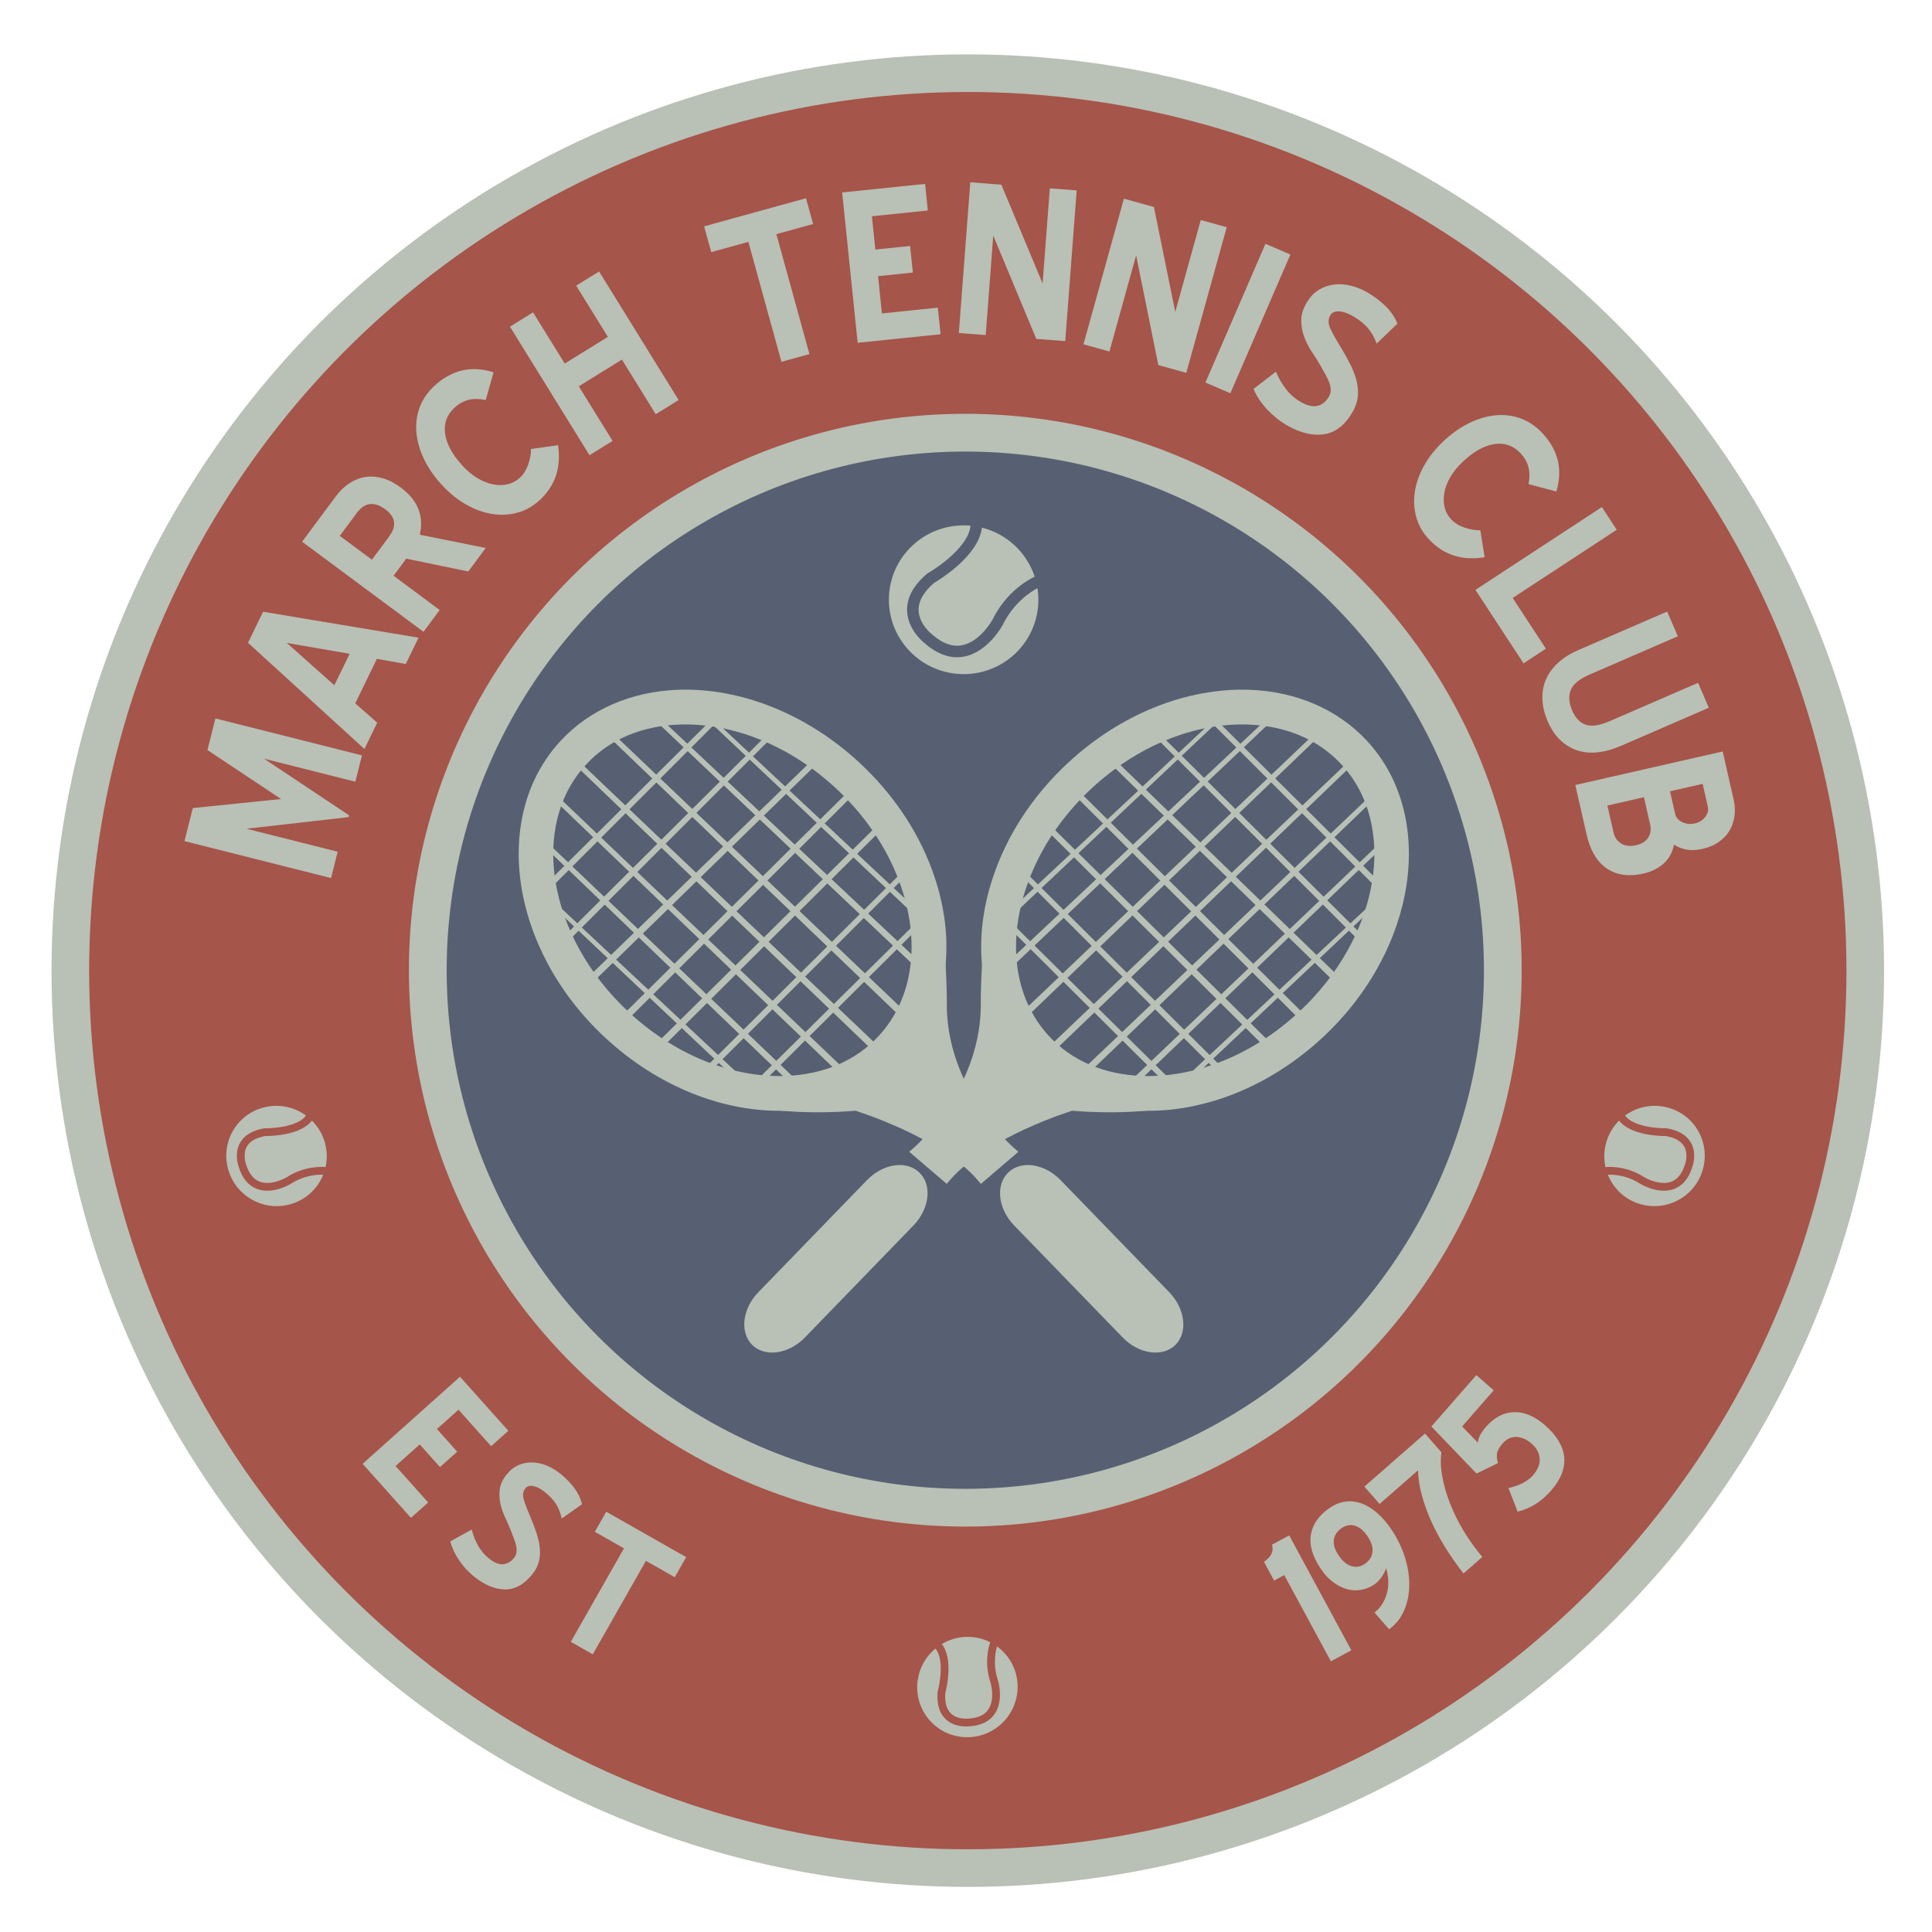 <?xml version="1.0" encoding="utf-8"?>
<!-- Generator: Adobe Illustrator 17.0.0, SVG Export Plug-In . SVG Version: 6.00 Build 0)  -->
<!DOCTYPE svg PUBLIC "-//W3C//DTD SVG 1.1//EN" "http://www.w3.org/Graphics/SVG/1.1/DTD/svg11.dtd">
<svg version="1.1" id="Layer_1" xmlns="http://www.w3.org/2000/svg" xmlns:xlink="http://www.w3.org/1999/xlink" x="0px" y="0px"
	 width="600px" height="600px" viewBox="0 0 600 600" enable-background="new 0 0 600 600" xml:space="preserve">
<circle fill="#A5554A" stroke="#B9C0B5" stroke-width="11.683" stroke-miterlimit="10" cx="300.559" cy="301.441" r="278.712"/>
<circle fill="#576072" stroke="#B9C0B5" stroke-width="11.725" stroke-miterlimit="10" cx="299.784" cy="301.302" r="166.929"/>
<g>
	<path fill="#B9C0B5" d="M82.017,235.625l26.381,17.574l-0.144,0.57l-31.72,3.6l28.337,7.145l-2.062,8.178l-45.517-11.477
		l2.589-10.27l27.406-2.799l-22.867-15.206l2.478-9.825l45.517,11.476l-2.062,8.179L82.017,235.625z"/>
	<path fill="#B9C0B5" d="M81.71,189.983l48.277,8.057l-3.974,8.174l-8.965-1.596l-6.718,13.817l6.822,6.007l-3.973,8.172
		l-36.158-32.988L81.71,189.983z M103.836,212.806l4.745-9.761l-19.512-3.378L103.836,212.806z"/>
	<path fill="#B9C0B5" d="M126.154,173.502l-3.936,5.302l14.332,10.639l-5.026,6.772L93.83,168.236l10.443-14.068
		c1.272-1.714,2.698-3.087,4.275-4.114c1.577-1.027,3.234-1.67,4.972-1.927c1.738-0.258,3.534-0.117,5.39,0.417
		c1.854,0.537,3.693,1.48,5.512,2.83c5.32,3.949,7.306,8.843,5.957,14.681l20.471,4.122l-5.416,7.297L126.154,173.502z
		 M105.524,166.415l9.974,7.402l5.3-7.139c2.441-3.289,2.087-6.104-1.062-8.442c-3.5-2.597-6.472-2.251-8.913,1.039L105.524,166.415
		z"/>
	<path fill="#B9C0B5" d="M150.854,124.22c-2.08-0.403-3.884-0.408-5.413-0.016c-1.531,0.394-2.939,1.177-4.227,2.352
		c-2.415,2.203-3.409,4.897-2.984,8.077c0.426,3.184,2.195,6.48,5.31,9.893c1.469,1.61,3.006,2.906,4.612,3.89
		c1.605,0.983,3.211,1.644,4.815,1.979s3.131,0.343,4.58,0.023c1.449-0.318,2.753-1.007,3.913-2.065
		c1.094-0.999,1.942-2.332,2.543-4.002c0.602-1.669,0.907-3.306,0.918-4.911l8.385-1.19c1.04,6.96-0.888,12.67-5.782,17.136
		c-2.093,1.91-4.412,3.2-6.956,3.87c-2.545,0.671-5.173,0.782-7.883,0.335c-2.71-0.448-5.403-1.442-8.078-2.985
		c-2.676-1.541-5.188-3.599-7.539-6.175c-2.292-2.511-4.099-5.155-5.422-7.93c-1.324-2.775-2.101-5.518-2.332-8.229
		c-0.231-2.71,0.112-5.309,1.028-7.796c0.916-2.488,2.468-4.731,4.657-6.729c5.376-4.906,11.471-6.278,18.283-4.116L150.854,124.22z
		"/>
	<path fill="#B9C0B5" d="M193.148,111.679l-13.398,8.291l10.492,16.958l-7.172,4.437l-24.699-39.918l7.171-4.438l9.839,15.9
		l13.398-8.29l-9.838-15.901l7.116-4.403l24.699,39.919l-7.117,4.403L193.148,111.679z"/>
	<path fill="#B9C0B5" d="M241.109,72.718l10.273,37.249l-8.698,2.397l-10.272-37.248l-11.533,3.181l-2.208-8.004l31.639-8.726
		l2.208,8.004L241.109,72.718z"/>
	<path fill="#B9C0B5" d="M261.541,59.762l25.754-2.65l0.85,8.259l-17.363,1.788l1.064,10.34l10.795-1.111l0.85,8.259l-10.795,1.112
		l1.191,11.576l17.364-1.787l0.851,8.259l-25.754,2.651L261.541,59.762z"/>
	<path fill="#B9C0B5" d="M308.465,73.155l-2.347,30.9l-8.345-0.633l3.555-46.807l9.648,0.732l12.816,30.676l2.242-29.532
		l8.345,0.635l-3.555,46.807l-8.997-0.684L308.465,73.155z"/>
	<path fill="#B9C0B5" d="M352.834,79.304l-8.29,29.86l-8.063-2.238l12.558-45.231l9.323,2.588l6.629,32.578l7.923-28.539
		l8.063,2.239l-12.558,45.231l-8.693-2.414L352.834,79.304z"/>
	<path fill="#B9C0B5" d="M393.001,75.71l7.74,3.35l-18.643,43.081l-7.74-3.35L393.001,75.71z"/>
	<path fill="#B9C0B5" d="M399.295,131.869c-2.064-1.219-4.009-2.812-5.834-4.775c-1.828-1.966-3.219-4.065-4.176-6.302l6.972-5.373
		c0.767,1.87,1.768,3.626,3.001,5.267c1.233,1.64,2.751,2.992,4.552,4.055c2.026,1.197,3.779,1.639,5.257,1.322
		c1.478-0.317,2.683-1.264,3.613-2.84c0.399-0.675,0.598-1.355,0.598-2.039c-0.002-0.684-0.132-1.406-0.391-2.167
		c-0.26-0.761-0.641-1.593-1.144-2.499c-0.504-0.904-1.051-1.885-1.641-2.943c-0.749-1.301-1.614-2.686-2.596-4.153
		c-0.983-1.466-1.787-3.017-2.415-4.653s-0.957-3.35-0.988-5.14c-0.031-1.791,0.541-3.679,1.717-5.668
		c1.02-1.726,2.264-3.041,3.734-3.945c1.47-0.902,3.062-1.456,4.776-1.658s3.474-0.074,5.278,0.385
		c1.805,0.457,3.532,1.174,5.184,2.151c2.139,1.263,3.998,2.678,5.579,4.245c1.581,1.567,2.789,3.356,3.624,5.368l-6.472,6.2
		c-0.671-1.864-1.557-3.45-2.655-4.759c-1.102-1.308-2.607-2.527-4.521-3.658c-1.689-0.998-3.187-1.527-4.49-1.589
		c-1.306-0.062-2.213,0.337-2.722,1.201c-0.711,1.201-0.709,2.568,0.005,4.103c0.713,1.536,1.807,3.498,3.28,5.887
		c1.157,1.898,2.167,3.723,3.031,5.474c0.864,1.75,1.492,3.452,1.886,5.1c0.392,1.649,0.498,3.269,0.318,4.858
		c-0.18,1.59-0.735,3.173-1.666,4.749c-2.417,4.09-5.42,6.366-9.008,6.828C407.394,135.362,403.497,134.352,399.295,131.869z"/>
	<path fill="#B9C0B5" d="M474.715,150.359c0.367-2.086,0.341-3.89-0.078-5.414c-0.419-1.522-1.227-2.918-2.424-4.185
		c-2.245-2.377-4.955-3.324-8.128-2.845c-3.175,0.481-6.44,2.307-9.799,5.479c-1.585,1.497-2.854,3.056-3.811,4.678
		c-0.956,1.622-1.588,3.239-1.896,4.849c-0.309,1.609-0.29,3.137,0.055,4.581c0.344,1.442,1.055,2.735,2.133,3.875
		c1.017,1.077,2.365,1.902,4.045,2.475c1.68,0.573,3.321,0.85,4.925,0.833l1.335,8.364c-6.94,1.158-12.685-0.67-17.233-5.486
		c-1.946-2.06-3.274-4.358-3.989-6.889c-0.715-2.534-0.87-5.159-0.469-7.876c0.4-2.718,1.349-5.427,2.844-8.128
		c1.495-2.702,3.51-5.249,6.045-7.644c2.473-2.334,5.084-4.187,7.836-5.558c2.752-1.372,5.481-2.196,8.188-2.473
		c2.705-0.277,5.311,0.021,7.812,0.893c2.504,0.875,4.772,2.386,6.809,4.542c4.998,5.291,6.475,11.36,4.43,18.208L474.715,150.359z"
		/>
	<path fill="#B9C0B5" d="M497.473,157.471l4.621,7.056l-32.319,21.175l10.318,15.749l-6.944,4.551l-14.941-22.805L497.473,157.471z"
		/>
	<path fill="#B9C0B5" d="M480.66,224.03c-1.04-2.399-1.591-4.713-1.655-6.941c-0.064-2.229,0.316-4.283,1.142-6.161
		c0.824-1.877,2.08-3.585,3.764-5.123c1.686-1.539,3.747-2.836,6.188-3.893l27.652-11.989l3.328,7.679l-27.412,11.884
		c-3.159,1.37-5.112,2.975-5.857,4.819c-0.744,1.843-0.588,3.983,0.471,6.424c0.987,2.279,2.387,3.727,4.198,4.343
		c1.811,0.616,4.296,0.241,7.455-1.13l27.413-11.884l3.354,7.738l-27.413,11.883c-2.479,1.077-4.868,1.73-7.164,1.966
		c-2.297,0.236-4.418,0.027-6.363-0.625c-1.946-0.653-3.694-1.725-5.242-3.214C482.969,228.313,481.684,226.391,480.66,224.03z"/>
	<path fill="#B9C0B5" d="M538.42,248.411c0.378,1.658,0.461,3.304,0.253,4.938c-0.21,1.633-0.706,3.133-1.49,4.497
		c-0.786,1.362-1.889,2.552-3.311,3.569c-1.423,1.017-3.153,1.758-5.194,2.222c-1.784,0.407-3.399,0.483-4.842,0.231
		c-1.443-0.252-2.77-0.777-3.979-1.574c-0.146,0.926-0.438,1.854-0.875,2.78c-0.438,0.927-1.034,1.789-1.791,2.588
		c-0.757,0.798-1.7,1.516-2.829,2.153c-1.129,0.635-2.458,1.129-3.988,1.479c-4.504,1.025-8.29,0.501-11.354-1.572
		c-3.065-2.074-5.168-5.618-6.311-10.632l-3.483-15.299l45.77-10.424L538.42,248.411z M510.539,247.586l-11.347,2.584l1.901,8.351
		c0.35,1.529,1.146,2.677,2.395,3.445c1.247,0.765,2.784,0.94,4.612,0.524c1.784-0.407,3.044-1.208,3.778-2.403
		c0.732-1.195,0.935-2.515,0.606-3.959L510.539,247.586z M528.771,243.434l-10.136,2.309l1.598,7.012
		c0.261,1.148,1.004,2.007,2.229,2.577c1.224,0.57,2.517,0.701,3.878,0.391c1.359-0.309,2.436-0.979,3.229-2.009
		c0.793-1.03,1.06-2.119,0.798-3.267L528.771,243.434z"/>
</g>
<g>
	<path fill="#B9C0B5" d="M142.857,427.556l15.009,16.788l-5.349,4.783l-10.121-11.32l-6.697,5.989l6.29,7.038l-5.349,4.782
		l-6.292-7.038l-7.498,6.704l10.12,11.319l-5.35,4.783l-15.009-16.789L142.857,427.556z"/>
	<path fill="#B9C0B5" d="M147.054,489.494c-1.621-1.312-3.092-2.93-4.415-4.85c-1.324-1.921-2.256-3.9-2.798-5.94l6.656-3.698
		c0.425,1.703,1.066,3.337,1.92,4.902c0.855,1.564,1.989,2.92,3.403,4.066c1.591,1.289,3.04,1.894,4.349,1.814
		c1.307-0.079,2.46-0.733,3.456-1.963c0.427-0.527,0.683-1.083,0.767-1.67c0.084-0.586,0.062-1.221-0.065-1.906
		c-0.128-0.686-0.352-1.449-0.67-2.289c-0.319-0.841-0.667-1.752-1.042-2.734c-0.479-1.213-1.051-2.513-1.709-3.896
		c-0.662-1.384-1.159-2.817-1.492-4.3c-0.336-1.484-0.405-2.994-0.208-4.533c0.196-1.537,0.923-3.08,2.181-4.633
		c1.091-1.346,2.322-2.311,3.698-2.893c1.375-0.583,2.811-0.85,4.308-0.801c1.498,0.05,2.992,0.389,4.484,1.016
		c1.493,0.627,2.886,1.466,4.183,2.518c1.679,1.359,3.099,2.813,4.261,4.361c1.161,1.547,1.976,3.236,2.442,5.069l-6.331,4.471
		c-0.344-1.685-0.906-3.158-1.686-4.422c-0.783-1.263-1.924-2.504-3.426-3.722c-1.326-1.074-2.545-1.723-3.657-1.945
		c-1.113-0.223-1.942,0.003-2.487,0.676c-0.759,0.938-0.929,2.108-0.507,3.516c0.42,1.408,1.115,3.231,2.083,5.47
		c0.756,1.776,1.396,3.472,1.919,5.083c0.523,1.612,0.851,3.15,0.982,4.614c0.132,1.464,0.021,2.865-0.332,4.203
		c-0.353,1.339-1.027,2.622-2.022,3.853c-2.585,3.189-5.448,4.749-8.586,4.678C153.571,493.539,150.353,492.167,147.054,489.494z"/>
	<path fill="#B9C0B5" d="M200.6,484.736l-16.507,29.028l-6.822-3.879l16.506-29.03l-9.046-5.143l3.547-6.238l24.816,14.11
		l-3.547,6.237L200.6,484.736z"/>
	<path fill="#B9C0B5" d="M398.831,489.154l-3.151,1.704l-3.145-5.815c2.291-1.581,3.119-3.357,2.485-5.327l5.353-2.894l19.3,35.686
		l-6.353,3.436L398.831,489.154z"/>
	<path fill="#B9C0B5" d="M413.029,468.236c1.604-1.08,3.242-1.718,4.916-1.914c1.673-0.196,3.33,0.006,4.967,0.605
		c1.639,0.6,3.241,1.588,4.807,2.962c1.566,1.376,3.043,3.095,4.433,5.156c1.831,2.718,3.212,5.568,4.146,8.55
		c0.934,2.981,1.389,5.877,1.361,8.689c-0.026,2.811-0.55,5.41-1.568,7.8s-2.582,4.362-4.688,5.917l-4.527-5.194
		c1.812-1.448,3.076-3.39,3.791-5.823s0.65-5.093-0.195-7.976c-0.333,0.997-0.822,1.95-1.467,2.86
		c-0.644,0.911-1.374,1.642-2.19,2.192c-1.354,0.911-2.773,1.481-4.264,1.713c-1.489,0.231-2.961,0.132-4.416-0.296
		c-1.454-0.428-2.862-1.16-4.222-2.197c-1.361-1.035-2.589-2.367-3.683-3.992c-2.673-3.968-3.708-7.574-3.105-10.818
		C407.729,473.227,409.696,470.48,413.029,468.236z M423.827,485.693c1.415-0.953,2.216-2.174,2.402-3.662
		c0.187-1.487-0.32-3.121-1.52-4.902s-2.5-2.881-3.902-3.299c-1.402-0.419-2.778-0.172-4.131,0.737
		c-1.415,0.953-2.226,2.158-2.434,3.615c-0.207,1.458,0.288,3.075,1.488,4.856c1.199,1.78,2.519,2.892,3.958,3.33
		C421.126,486.809,422.507,486.582,423.827,485.693z"/>
	<path fill="#B9C0B5" d="M454.493,488.652c-2.039-2.617-3.908-5.288-5.606-8.006c-1.698-2.719-3.162-5.442-4.391-8.172
		c-1.229-2.729-2.206-5.428-2.929-8.099c-0.724-2.669-1.119-5.251-1.187-7.747l-11.94,10.447l-4.726-5.4l18.834-16.475l5.096,5.826
		c-0.316,2.229-0.229,4.718,0.262,7.467c0.49,2.75,1.299,5.559,2.423,8.428c1.125,2.87,2.545,5.73,4.262,8.584
		c1.715,2.854,3.638,5.526,5.767,8.018L454.493,488.652z"/>
	<path fill="#B9C0B5" d="M481.768,462.827c-1.522,1.74-3.114,3.144-4.773,4.211c-1.659,1.068-3.556,1.876-5.69,2.428l-2.834-7.315
		c1.924-0.482,3.487-1.054,4.691-1.715c1.203-0.659,2.19-1.432,2.965-2.316c0.623-0.713,1.124-1.484,1.499-2.315
		c0.377-0.829,0.558-1.666,0.544-2.509c-0.013-0.843-0.215-1.687-0.603-2.529c-0.389-0.844-1.021-1.65-1.9-2.418
		c-0.879-0.77-1.751-1.316-2.615-1.646c-0.864-0.327-1.684-0.478-2.458-0.45c-0.776,0.028-1.493,0.218-2.153,0.572
		c-0.66,0.355-1.228,0.804-1.701,1.345c-1.049,1.199-1.652,2.232-1.812,3.1c-0.158,0.869-0.065,1.908,0.279,3.115l-6.662,3.239
		l-14.022-14.609l13.967-15.964l5.4,4.724l-9.81,11.215l4.856,5.004c0.153-0.975,0.452-1.846,0.898-2.614
		c0.446-0.768,0.97-1.494,1.569-2.18c2.645-3.023,5.579-4.575,8.801-4.653c3.221-0.078,6.42,1.271,9.595,4.05
		c3.657,3.199,5.648,6.516,5.975,9.947C486.097,455.975,484.762,459.402,481.768,462.827z"/>
</g>
<g>
	<polygon fill="#B9C0B5" points="188.323,225.885 282.121,315.189 281.144,317.143 187.078,226.854 	"/>
</g>
<g>
	<polygon fill="#B9C0B5" points="201.549,219.828 290.719,303.586 289.79,305.418 200.366,220.736 	"/>
</g>
<polygon fill="#B9C0B5" points="178.747,235.461 272.546,324.764 271.569,326.719 177.502,236.429 "/>
<polygon fill="#B9C0B5" points="164.786,256.761 252.027,339.945 251.119,341.765 163.628,257.663 "/>
<g>
	<polygon fill="#B9C0B5" points="216.218,218.46 291.648,289.023 290.862,290.567 215.217,219.225 	"/>
</g>
<g>
	<polygon fill="#B9C0B5" points="163.066,271.612 238.496,342.175 237.71,343.719 162.065,272.377 	"/>
</g>
<g>
	<g>
		<g>
			<path fill="#B9C0B5" d="M314.189,357.689c0,0-22.172-18.806-21.497-47.007c0,0,0-34.933-8.078-44.991
				c0,0,9.062,41.213-8.221,60.088c-17.295,18.84-60.282,11.095-60.282,11.095s16.121,9.412,49.709,6.71
				c0,0,26.867,8.061,38.952,22.172L314.189,357.689z"/>
			<path fill="#B9C0B5" d="M315.059,356.658L315.059,356.658c-0.218-0.177-21.668-18.749-21.016-45.947
				c0-1.477-0.097-35.551-8.375-45.862l-2.37,1.134c0.092,0.406,8.707,40.755-7.895,58.886
				c-16.596,18.079-58.616,10.757-59.046,10.683l-0.916,2.49c0.676,0.395,16.877,9.595,50.493,6.893l-0.498-0.057
				c0.263,0.086,26.626,8.124,38.311,21.754l0.882,1.025l1.019-0.87l9.417-8.061l1.202-1.036L315.059,356.658z M305.802,364.874
				c-12.2-14.238-38.477-22.252-39.593-22.579l-0.24-0.08l-0.252,0.023c-32.677,2.622-48.758-6.44-48.919-6.532l-0.91,2.496
				c1.78,0.326,43.915,7.654,61.513-11.513c17.552-19.167,8.919-59.578,8.541-61.296l-2.37,1.134
				c7.683,9.583,7.774,43.806,7.774,44.15c-0.681,28.481,21.044,47.253,21.966,48.037l-0.006-2.055l-9.412,8.066L305.802,364.874z"
				/>
		</g>
		<g>
			<path fill="#B9C0B5" d="M349.62,414.41c4.494,4.654,10.934,5.696,14.421,2.353l0,0c3.458-3.378,2.633-9.858-1.883-14.507
				l-33.708-34.784c-4.488-4.643-10.952-5.696-14.415-2.341l0,0c-3.475,3.36-2.611,9.847,1.878,14.495L349.62,414.41z"/>
			<path fill="#B9C0B5" d="M348.646,415.349c4.992,5.17,12.314,6.24,16.327,2.393c3.99-3.904,3.16-11.266-1.849-16.425
				l-33.702-34.778c-2.845-2.948-6.498-4.666-10.024-4.717c-2.507-0.046-4.683,0.767-6.303,2.341
				c-3.99,3.859-3.16,11.215,1.843,16.402L348.646,415.349z M316.879,378.693c-3.967-4.128-4.826-9.767-1.906-12.589
				c1.088-1.071,2.611-1.603,4.385-1.58c2.765,0.04,5.811,1.5,8.124,3.893l33.702,34.784c3.979,4.105,4.837,9.755,1.912,12.606
				c-2.931,2.817-8.547,1.775-12.503-2.33L316.879,378.693z"/>
		</g>
		<g>
			<path fill="#B9C0B5" d="M259.717,244.921c8.776,8.181,15.497,18.027,19.424,28.498c6.996,18.537,4.626,36.627-6.337,48.403
				c-7.116,7.637-17.094,11.902-28.859,12.32c-16.768,0.595-34.549-6.664-48.764-19.911c-25.006-23.277-30.88-57.769-13.087-76.89
				c7.116-7.637,17.089-11.902,28.842-12.326C227.709,224.426,245.491,231.674,259.717,244.921z M174.188,229.985
				c-21.852,23.478-15.738,64.822,13.631,92.152c16.299,15.188,36.896,23.495,56.515,22.79c14.472-0.509,27.393-6.103,36.381-15.755
				c13.825-14.844,17.014-37.108,8.541-59.561c-4.511-12.016-12.182-23.294-22.178-32.591
				c-16.304-15.188-36.908-23.495-56.527-22.796C196.08,214.74,183.165,220.339,174.188,229.985z"/>
		</g>
	</g>
	<g>
		<polygon fill="#B9C0B5" points="172.494,246.599 266.293,335.903 265.315,337.857 171.249,247.567 		"/>
	</g>
	<g>
		<polygon fill="#B9C0B5" points="165.069,279.038 227.21,217.287 228.187,218.655 166.046,280.796 		"/>
	</g>
	<g>
		<polygon fill="#B9C0B5" points="176.403,289.59 238.544,227.84 239.521,229.207 177.38,291.349 		"/>
	</g>
	<g>
		<polygon fill="#B9C0B5" points="183.242,302.9 253.271,235.07 254.372,236.572 184.343,304.832 		"/>
	</g>
	<g>
		<polygon fill="#B9C0B5" points="194.576,314.034 263.258,246.013 264.338,247.52 195.656,315.971 		"/>
	</g>
	<g>
		<polygon fill="#B9C0B5" points="204.933,323.017 274,254.807 275.086,256.318 206.019,324.96 		"/>
	</g>
	<g>
		<polygon fill="#B9C0B5" points="219.003,331.604 281.144,269.853 282.121,271.221 219.98,333.363 		"/>
	</g>
	<g>
		<polygon fill="#B9C0B5" points="229.75,340.658 289.968,281.187 290.915,282.505 230.697,342.352 		"/>
	</g>
</g>
<g>
	<polygon fill="#B9C0B5" points="188.323,225.885 282.121,315.189 281.144,317.143 187.078,226.854 	"/>
</g>
<g>
	<polygon fill="#B9C0B5" points="201.549,219.828 290.719,303.586 289.79,305.418 200.366,220.736 	"/>
</g>
<polygon fill="#B9C0B5" points="178.747,235.461 272.546,324.764 271.569,326.719 177.502,236.429 "/>
<polygon fill="#B9C0B5" points="164.786,256.761 252.027,339.945 251.119,341.765 163.628,257.663 "/>
<g>
	<polygon fill="#B9C0B5" points="216.218,218.46 291.648,289.023 290.862,290.567 215.217,219.225 	"/>
</g>
<g>
	<polygon fill="#B9C0B5" points="163.066,271.612 238.496,342.175 237.71,343.719 162.065,272.377 	"/>
</g>
<g>
	<g>
		<g>
			<g>
				<path fill="#B9C0B5" d="M284.446,357.689c0,0,22.172-18.806,21.497-47.007c0,0,0-34.933,8.078-44.991
					c0,0-9.062,41.213,8.221,60.088c17.295,18.84,60.282,11.095,60.282,11.095s-16.121,9.412-49.709,6.71
					c0,0-26.867,8.061-38.952,22.172L284.446,357.689z"/>
				<path fill="#B9C0B5" d="M282.368,357.689l1.202,1.036l9.417,8.061l1.019,0.87l0.882-1.025
					c11.684-13.631,38.047-21.668,38.311-21.754l-0.498,0.057c33.616,2.702,49.817-6.498,50.493-6.893l-0.916-2.49
					c-0.429,0.074-42.45,7.396-59.046-10.683c-16.602-18.13-7.986-58.479-7.895-58.886l-2.37-1.134
					c-8.278,10.31-8.375,44.385-8.375,45.862c0.653,27.199-20.798,45.77-21.016,45.947l0,0L282.368,357.689z M294.739,364.725
					l-9.412-8.066l-0.006,2.055c0.922-0.784,22.647-19.556,21.966-48.037c0-0.344,0.092-34.566,7.774-44.15l-2.37-1.134
					c-0.378,1.717-9.011,42.129,8.541,61.296c17.598,19.167,59.733,11.839,61.513,11.513l-0.91-2.496
					c-0.16,0.092-16.241,9.154-48.919,6.532l-0.252-0.023l-0.24,0.08c-1.116,0.326-27.393,8.341-39.593,22.579L294.739,364.725z"/>
			</g>
			<g>
				<path fill="#B9C0B5" d="M249.015,414.41c-4.494,4.654-10.934,5.696-14.421,2.353l0,0c-3.458-3.378-2.633-9.858,1.883-14.507
					l33.708-34.784c4.488-4.643,10.952-5.696,14.415-2.341l0,0c3.475,3.36,2.611,9.847-1.878,14.495L249.015,414.41z"/>
				<path fill="#B9C0B5" d="M283.696,380.565c5.004-5.187,5.834-12.543,1.843-16.402c-1.62-1.574-3.796-2.387-6.303-2.341
					c-3.526,0.052-7.179,1.769-10.024,4.717l-33.702,34.778c-5.009,5.158-5.839,12.52-1.849,16.425
					c4.013,3.847,11.335,2.777,16.327-2.393L283.696,380.565z M248.042,413.477c-3.956,4.105-9.572,5.147-12.503,2.33
					c-2.925-2.851-2.067-8.501,1.912-12.606l33.702-34.784c2.313-2.393,5.358-3.853,8.124-3.893c1.775-0.023,3.297,0.51,4.385,1.58
					c2.92,2.822,2.061,8.461-1.906,12.589L248.042,413.477z"/>
			</g>
			<g>
				<path fill="#B9C0B5" d="M387.699,225.016c11.753,0.424,21.726,4.689,28.842,12.326c17.793,19.121,11.919,53.613-13.087,76.89
					c-14.215,13.247-31.996,20.506-48.764,19.911c-11.765-0.418-21.743-4.683-28.859-12.32
					c-10.963-11.776-13.333-29.866-6.337-48.403c3.927-10.471,10.648-20.317,19.424-28.498
					C353.144,231.674,370.925,224.426,387.699,225.016z M388.082,214.225c-19.619-0.698-40.223,7.608-56.527,22.796
					c-9.996,9.297-17.667,20.575-22.178,32.591c-8.473,22.453-5.284,44.717,8.541,59.561c8.988,9.652,21.909,15.245,36.381,15.755
					c19.619,0.704,40.217-7.603,56.515-22.79c29.368-27.33,35.482-68.675,13.631-92.152
					C415.47,220.339,402.555,214.74,388.082,214.225z"/>
			</g>
		</g>
		<g>
			<polygon fill="#B9C0B5" points="426.14,246.599 332.342,335.903 333.319,337.857 427.385,247.567 			"/>
		</g>
		<g>
			<polygon fill="#B9C0B5" points="433.566,279.038 371.425,217.287 370.448,218.655 432.589,280.796 			"/>
		</g>
		<g>
			<polygon fill="#B9C0B5" points="422.232,289.59 360.091,227.84 359.114,229.207 421.255,291.349 			"/>
		</g>
		<g>
			<polygon fill="#B9C0B5" points="415.393,302.9 345.363,235.07 344.262,236.572 414.292,304.832 			"/>
		</g>
		<g>
			<polygon fill="#B9C0B5" points="404.059,314.034 335.376,246.013 334.296,247.52 402.979,315.971 			"/>
		</g>
		<g>
			<polygon fill="#B9C0B5" points="393.702,323.017 324.634,254.807 323.548,256.318 392.616,324.96 			"/>
		</g>
		<g>
			<polygon fill="#B9C0B5" points="379.632,331.604 317.491,269.853 316.514,271.221 378.655,333.363 			"/>
		</g>
		<g>
			<polygon fill="#B9C0B5" points="368.884,340.658 308.667,281.187 307.72,282.505 367.938,342.352 			"/>
		</g>
	</g>
</g>
<g>
	<polygon fill="#B9C0B5" points="410.312,225.885 316.514,315.189 317.491,317.143 411.557,226.854 	"/>
</g>
<g>
	<polygon fill="#B9C0B5" points="397.085,219.828 307.915,303.586 308.844,305.418 398.269,220.736 	"/>
</g>
<polygon fill="#B9C0B5" points="419.887,235.461 326.089,324.764 327.066,326.719 421.132,236.429 "/>
<polygon fill="#B9C0B5" points="433.848,256.761 346.607,339.945 347.516,341.765 435.007,257.663 "/>
<g>
	<polygon fill="#B9C0B5" points="382.416,218.46 306.987,289.023 307.772,290.567 383.418,219.225 	"/>
</g>
<g>
	<polygon fill="#B9C0B5" points="435.569,271.612 360.139,342.175 360.925,343.719 436.57,272.377 	"/>
</g>
<g>
	<path fill="#B9C0B5" d="M310.78,535.542c6.45-5.742,7.042-15.588,1.329-22.005c-0.755-0.849-1.591-1.598-2.471-2.234
		c-0.488,1.623-1.359,5.726,0.301,10.576c0.076,0.257,1.838,6.217-1.053,10.421c-1.572,2.277-4.156,3.558-7.671,3.811l0.092-0.015
		c-0.178,0.033-4.571,0.639-7.572-2.147c-1.987-1.849-2.852-4.683-2.563-8.41l0.007-0.116l0.034-0.12
		c0.741-2.686,1.997-10.136-0.704-13.338c-0.139,0.116-0.275,0.229-0.41,0.35c-6.445,5.738-7.046,15.588-1.333,22.005
		C294.479,540.735,304.335,541.28,310.78,535.542z"/>
	<path fill="#B9C0B5" d="M293.572,525.817c-0.208,2.902,0.398,5.044,1.794,6.353c2.142,2.006,5.558,1.548,5.587,1.542l0.052-0.003
		l0.04-0.004c2.753-0.197,4.719-1.124,5.854-2.769c2.237-3.234,0.756-8.31,0.755-8.321c-2.095-6.109-0.633-11.178-0.127-12.609
		c-4.709-2.37-10.411-2.23-15.049,0.566C296.173,515.237,293.902,524.559,293.572,525.817z"/>
</g>
<g>
	<path fill="#B9C0B5" d="M77.156,371.877c7.15,4.843,16.84,2.999,21.658-4.114c0.637-0.941,1.159-1.935,1.559-2.944
		c-1.693-0.075-5.885,0.088-10.179,2.888c-0.231,0.137-5.575,3.308-10.361,1.538c-2.593-0.964-4.47-3.155-5.577-6.501l0.038,0.086
		c-0.076-0.165-1.742-4.274,0.222-7.867c1.305-2.381,3.839-3.914,7.523-4.549l0.114-0.022l0.125,0.003
		c2.786,0.059,10.316-0.553,12.756-3.957c-0.147-0.107-0.289-0.21-0.44-0.312c-7.145-4.839-16.841-3.004-21.659,4.11
		C68.12,357.35,70.012,367.038,77.156,371.877z"/>
	<path fill="#B9C0B5" d="M82.358,352.808c-2.864,0.511-4.792,1.624-5.718,3.299c-1.418,2.569-0.137,5.768-0.123,5.795l0.016,0.05
		l0.014,0.037c0.867,2.621,2.248,4.299,4.122,4.995c3.684,1.374,8.242-1.307,8.251-1.311c5.408-3.531,10.681-3.358,12.192-3.218
		c1.141-5.147-0.394-10.64-4.243-14.449C93.253,352.732,83.659,352.82,82.358,352.808z"/>
</g>
<g>
	<path fill="#B9C0B5" d="M522.55,371.877c-7.15,4.843-16.84,2.999-21.658-4.114c-0.637-0.941-1.159-1.935-1.559-2.944
		c1.693-0.075,5.885,0.088,10.179,2.888c0.231,0.137,5.575,3.308,10.361,1.538c2.593-0.964,4.47-3.155,5.577-6.501l-0.038,0.086
		c0.076-0.165,1.742-4.274-0.222-7.867c-1.305-2.381-3.839-3.914-7.523-4.549l-0.114-0.022l-0.125,0.003
		c-2.786,0.059-10.316-0.553-12.756-3.957c0.147-0.107,0.289-0.21,0.44-0.312c7.145-4.839,16.841-3.004,21.659,4.11
		C531.586,357.35,529.695,367.038,522.55,371.877z"/>
	<path fill="#B9C0B5" d="M517.348,352.808c2.864,0.511,4.792,1.624,5.718,3.299c1.418,2.569,0.137,5.768,0.123,5.795l-0.016,0.05
		l-0.014,0.037c-0.867,2.621-2.248,4.299-4.122,4.995c-3.684,1.374-8.242-1.307-8.251-1.311c-5.408-3.531-10.681-3.358-12.192-3.218
		c-1.141-5.147,0.394-10.64,4.243-14.449C506.453,352.732,516.047,352.82,517.348,352.808z"/>
</g>
<g>
	<path fill="#B9C0B5" d="M297.931,209.312c12.803,0.743,23.766-8.975,24.505-21.713c0.098-1.685,0.007-3.35-0.249-4.941
		c-2.217,1.191-7.441,4.586-10.791,11.423c-0.19,0.351-4.599,8.459-12.05,9.838c-4.042,0.741-8.101-0.627-12.058-4.054l0.113,0.081
		c-0.222-0.152-5.471-4.129-5.698-10.206c-0.145-4.029,1.923-7.913,6.14-11.523l0.129-0.115l0.162-0.091
		c3.599-2.043,12.742-8.548,13.267-14.747c-0.269-0.024-0.529-0.048-0.798-0.064c-12.795-0.743-23.77,8.971-24.51,21.709
		C275.359,197.647,285.136,208.569,297.931,209.312z"/>
	<path fill="#B9C0B5" d="M290.072,181.028c-3.266,2.829-4.88,5.715-4.788,8.557c0.144,4.356,4.211,7.463,4.248,7.487l0.058,0.051
		l0.046,0.038c3.098,2.685,6.137,3.776,9.056,3.24c5.746-1.047,9.522-7.933,9.531-7.946c4.216-8.616,11.075-12.404,13.109-13.375
		c-2.457-7.435-8.591-13.276-16.398-15.21C303.915,172.649,291.741,180.053,290.072,181.028z"/>
</g>
</svg>
